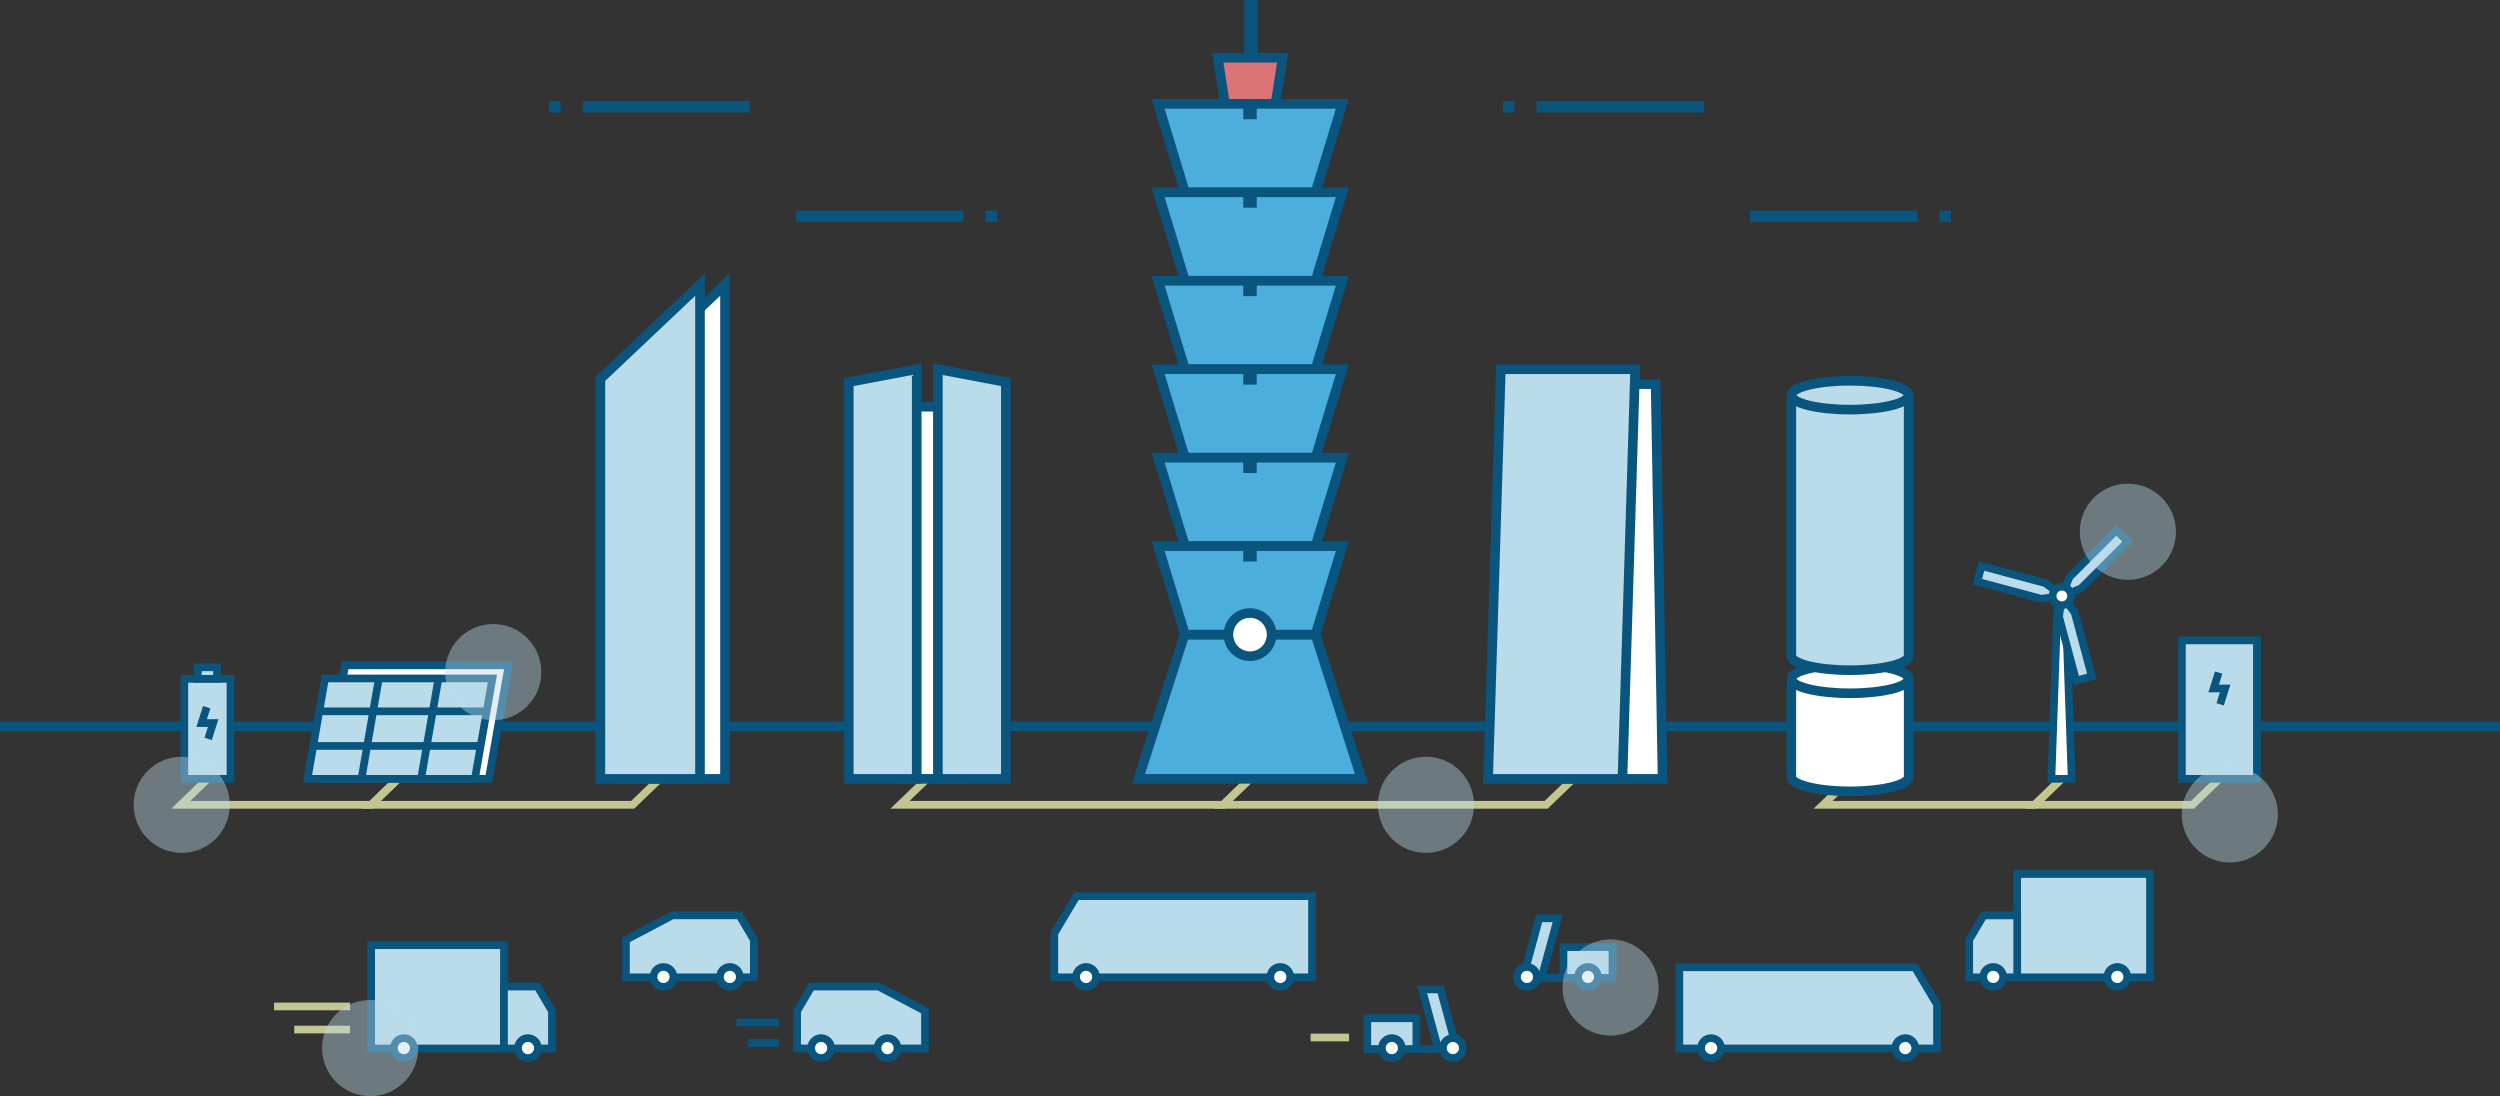 <?xml version="1.0" encoding="UTF-8"?>
<svg id="a" data-name="圖層 1" xmlns="http://www.w3.org/2000/svg" viewBox="0 0 1300 570">
  <rect x="0" y="0" width="1300" height="570" fill="#333333" stroke="none"/>
  <defs>
    <style>
      .b, .c, .d, .e, .f, .g, .h, .i {
        stroke-miterlimit: 10;
      }

      .b, .c, .d, .f, .g, .h, .i {
        stroke: #0a557e;
      }

      .b, .j, .i {
        fill: #badcea;
      }

      .b, .d, .f, .g {
        stroke-width: 5px;
      }

      .k {
        fill: #0a557e;
      }

      .c, .e {
        fill: none;
      }

      .c, .e, .h, .i {
        stroke-width: 4px;
      }

      .j {
        opacity: .42;
      }

      .d, .h {
        fill: #fff;
      }

      .e {
        stroke: #c4c691;
      }

      .f {
        fill: #db7476;
      }

      .g {
        fill: #4caedd;
      }
    </style>
  </defs>
  <polyline class="e" points="1072.01 405 1058.01 418.5 1140.09 418.5 1154.09 405"/>
  <polyline class="e" points="962 405 948 418.5 1058.01 418.5 1072.01 405"/>
  <polyline class="e" points="108.01 405 94 418.5 192.99 418.5 207.01 405"/>
  <polyline class="e" points="207.01 405 192.99 418.5 328.99 418.5 343.01 405"/>
  <polyline class="e" points="482 405 468 418.5 636 418.5 650 405"/>
  <polyline class="e" points="650 405 636 418.5 804 418.5 818 405"/>
  <rect class="k" y="375.25" width="1300" height="5"/>
  <g>
    <rect class="d" x="468.55" y="211.5" width="30.18" height="193.5"/>
    <polygon class="b" points="487.7 192 523.04 198.68 523.04 405 487.7 405 487.7 192"/>
    <polygon class="b" points="476.7 192 441.36 198.68 441.36 405 476.7 405 476.7 192"/>
  </g>
  <g>
    <polygon class="d" points="860.92 199.76 791.07 199.76 794.69 405 864.54 405 860.92 199.76"/>
    <polygon class="b" points="843.67 405 773.82 405 780.43 192 850.28 192 843.67 405"/>
  </g>
  <g>
    <polygon class="d" points="325.21 197 377 148 377 405 325.21 405 325.21 197"/>
    <polygon class="b" points="312.21 197 364 148 364 405 312.21 405 312.21 197"/>
  </g>
  <g>
    <polygon class="f" points="633.25 30 637 54 663.25 54 667 30 633.25 30"/>
    <polygon class="g" points="684.05 330 683.8 330 616.2 330 615.95 330 592 405 602.23 405 697.77 405 708 405 684.05 330"/>
    <polygon class="g" points="602.23 54 616.2 100 684.05 100 698.02 54 602.23 54"/>
    <polygon class="g" points="602.23 100 616.2 146 684.05 146 698.02 100 602.23 100"/>
    <polygon class="g" points="602.23 146 616.2 192 684.05 192 698.02 146 602.23 146"/>
    <polygon class="g" points="602.23 192 616.2 238 684.05 238 698.02 192 602.23 192"/>
    <polygon class="g" points="602.23 238 616.2 284 684.05 284 698.02 238 602.23 238"/>
    <polygon class="g" points="602.23 284 616.2 330 684.05 330 698.02 284 602.23 284"/>
    <rect class="k" x="646.5" y="284" width="7" height="8"/>
    <rect class="k" x="646.5" y="238" width="7" height="8"/>
    <rect class="k" x="646.5" y="192" width="7" height="8"/>
    <rect class="k" x="646.5" y="146" width="7" height="8"/>
    <rect class="k" x="646.5" y="100" width="7" height="8"/>
    <rect class="k" x="646.5" y="54" width="7" height="8"/>
    <circle class="d" cx="650" cy="330" r="11.23"/>
    <rect class="k" x="647" width="7" height="30"/>
  </g>
  <g>
    <rect class="k" x="799" y="52.5" width="87" height="6" transform="translate(1685 111) rotate(180)"/>
    <rect class="k" x="781.5" y="52.5" width="6" height="6" transform="translate(1569 111) rotate(180)"/>
    <rect class="k" x="910" y="109.5" width="87" height="6"/>
    <rect class="k" x="1008.5" y="109.5" width="6" height="6"/>
  </g>
  <g>
    <rect class="k" x="303" y="52.5" width="87" height="6" transform="translate(693 111) rotate(180)"/>
    <rect class="k" x="285.5" y="52.5" width="6" height="6" transform="translate(577 111) rotate(180)"/>
    <rect class="k" x="414" y="109.5" width="87" height="6"/>
    <rect class="k" x="512.5" y="109.5" width="6" height="6"/>
  </g>
  <g>
    <polygon class="i" points="682.25 508.21 548.25 508.21 548.25 485.39 559.75 466 682.25 466 682.25 508.21"/>
    <circle class="h" cx="564.75" cy="508" r="5.18"/>
    <circle class="h" cx="665.75" cy="508" r="5.18"/>
  </g>
  <g>
    <rect class="i" x="1048.94" y="454.5" width="69.06" height="53.71" transform="translate(2166.94 962.71) rotate(180)"/>
    <path class="i" d="M1024,508.21h24.94v-32.21h-17.44l-7.5,12.71v19.5Z"/>
    <circle class="h" cx="1101" cy="508" r="5.18"/>
    <circle class="h" cx="1036.47" cy="508" r="5.18"/>
  </g>
  <g>
    <path class="i" d="M384.5,476h-34.88l-24.12,12.71v19.5h66.5v-19.5l-7.5-12.71Z"/>
    <circle class="h" cx="379.53" cy="508" r="5.18"/>
    <circle class="h" cx="345" cy="508" r="5.18"/>
  </g>
  <g>
    <rect class="i" x="813" y="492.5" width="25.5" height="16"/>
    <polygon class="i" points="801.57 508.5 792 508.5 800.43 477.5 810 477.5 801.57 508.5"/>
    <line class="c" x1="815.5" y1="508.5" x2="790.5" y2="508.5"/>
    <circle class="h" cx="825.75" cy="508" r="5.18"/>
    <circle class="h" cx="794" cy="508" r="5.18"/>
  </g>
  <g>
    <line class="e" x1="681.5" y1="539.5" x2="701.5" y2="539.5"/>
    <rect class="i" x="711" y="529.5" width="25.5" height="16" transform="translate(1447.5 1075) rotate(180)"/>
    <polygon class="i" points="747.93 545.5 757.5 545.5 749.07 514.5 739.5 514.5 747.93 545.5"/>
    <line class="c" x1="734" y1="545.5" x2="759" y2="545.5"/>
    <circle class="h" cx="723.75" cy="545" r="5.18"/>
    <circle class="h" cx="755.5" cy="545" r="5.18"/>
  </g>
  <g>
    <line class="e" x1="142.5" y1="523.36" x2="182" y2="523.36"/>
    <line class="e" x1="153" y1="535.36" x2="182" y2="535.36"/>
    <rect class="i" x="193" y="491.5" width="69.06" height="53.71"/>
    <path class="i" d="M287,545.21h-24.94v-32.21h17.44l7.5,12.71v19.5Z"/>
    <circle class="h" cx="210" cy="545" r="5.18"/>
    <circle class="h" cx="274.53" cy="545" r="5.18"/>
  </g>
  <g>
    <polygon class="i" points="873.25 545.21 1007.25 545.21 1007.25 522.39 995.75 503 873.25 503 873.25 545.21"/>
    <circle class="h" cx="990.75" cy="545" r="5.18"/>
    <circle class="h" cx="889.75" cy="545" r="5.18"/>
  </g>
  <g>
    <rect class="i" x="1134.59" y="333" width="39" height="72"/>
    <polyline class="c" points="1153.72 349.75 1151.09 358 1157.09 358 1154.47 366.25"/>
  </g>
  <g>
    <polygon class="h" points="264.49 346 179.49 346 169.19 405 254.19 405 264.49 346"/>
    <g>
      <polygon class="i" points="169.02 352.78 159.91 405 246.94 405 256.06 352.78 169.02 352.78"/>
      <g>
        <line class="c" x1="165.98" y1="369.89" x2="252.98" y2="369.89"/>
        <line class="c" x1="162.98" y1="387.89" x2="249.98" y2="387.89"/>
      </g>
      <g>
        <line class="c" x1="196.98" y1="352.89" x2="187.98" y2="404.89"/>
        <line class="c" x1="227.98" y1="352.89" x2="218.98" y2="404.89"/>
      </g>
    </g>
  </g>
  <g>
    <path class="d" d="M931.5,355v49c0,4.14,13.66,7.5,30.5,7.5s30.5-3.36,30.5-7.5v-49h-61Z"/>
    <ellipse class="d" cx="962" cy="353" rx="30.5" ry="7.5"/>
    <path class="b" d="M931.5,208v133c0,4.14,13.66,7.5,30.5,7.5s30.5-3.36,30.5-7.5V208h-61Z"/>
    <ellipse class="b" cx="962" cy="205.5" rx="30.5" ry="7.5"/>
  </g>
  <g>
    <g>
      <rect class="i" x="95.85" y="353" width="24" height="52"/>
      <rect class="i" x="102.85" y="347" width="10" height="6"/>
    </g>
    <polyline class="c" points="107.48 367.75 104.85 376 110.85 376 108.23 384.25"/>
  </g>
  <g>
    <polygon class="h" points="1077.28 405 1066.73 405 1070.04 310.08 1072.01 310.08 1073.97 310.08 1077.28 405"/>
    <g>
      <polygon class="i" points="1061.46 311.37 1072.24 309.91 1063.64 303.26 1030.41 294.36 1028.24 302.47 1061.46 311.37"/>
      <polygon class="i" points="1070.71 320.66 1072.17 309.88 1078.82 318.49 1087.73 351.71 1079.61 353.88 1070.71 320.66"/>
      <polygon class="i" points="1076.16 300.04 1072.04 310.1 1082.1 305.98 1106.42 281.66 1100.48 275.72 1076.16 300.04"/>
    </g>
    <circle class="h" cx="1072.17" cy="309.91" r="4.82"/>
  </g>
  <g>
    <path class="i" d="M422,513h34.88l24.12,12.71v19.5h-66.5v-19.5l7.5-12.71Z"/>
    <circle class="h" cx="426.97" cy="545" r="5.18"/>
    <circle class="h" cx="461.5" cy="545" r="5.18"/>
    <line class="c" x1="383" y1="531.68" x2="405" y2="531.68"/>
    <line class="c" x1="388.85" y1="542.36" x2="405" y2="542.36"/>
  </g>
  <circle class="j" cx="1159.5" cy="423.5" r="25"/>
  <circle class="j" cx="741.5" cy="418.5" r="25"/>
  <circle class="j" cx="1106.5" cy="276.5" r="25"/>
  <circle class="j" cx="837.5" cy="513.5" r="25"/>
  <circle class="j" cx="192.5" cy="545" r="25"/>
  <circle class="j" cx="94.5" cy="418.5" r="25"/>
  <circle class="j" cx="256.5" cy="349.5" r="25"/>
</svg>